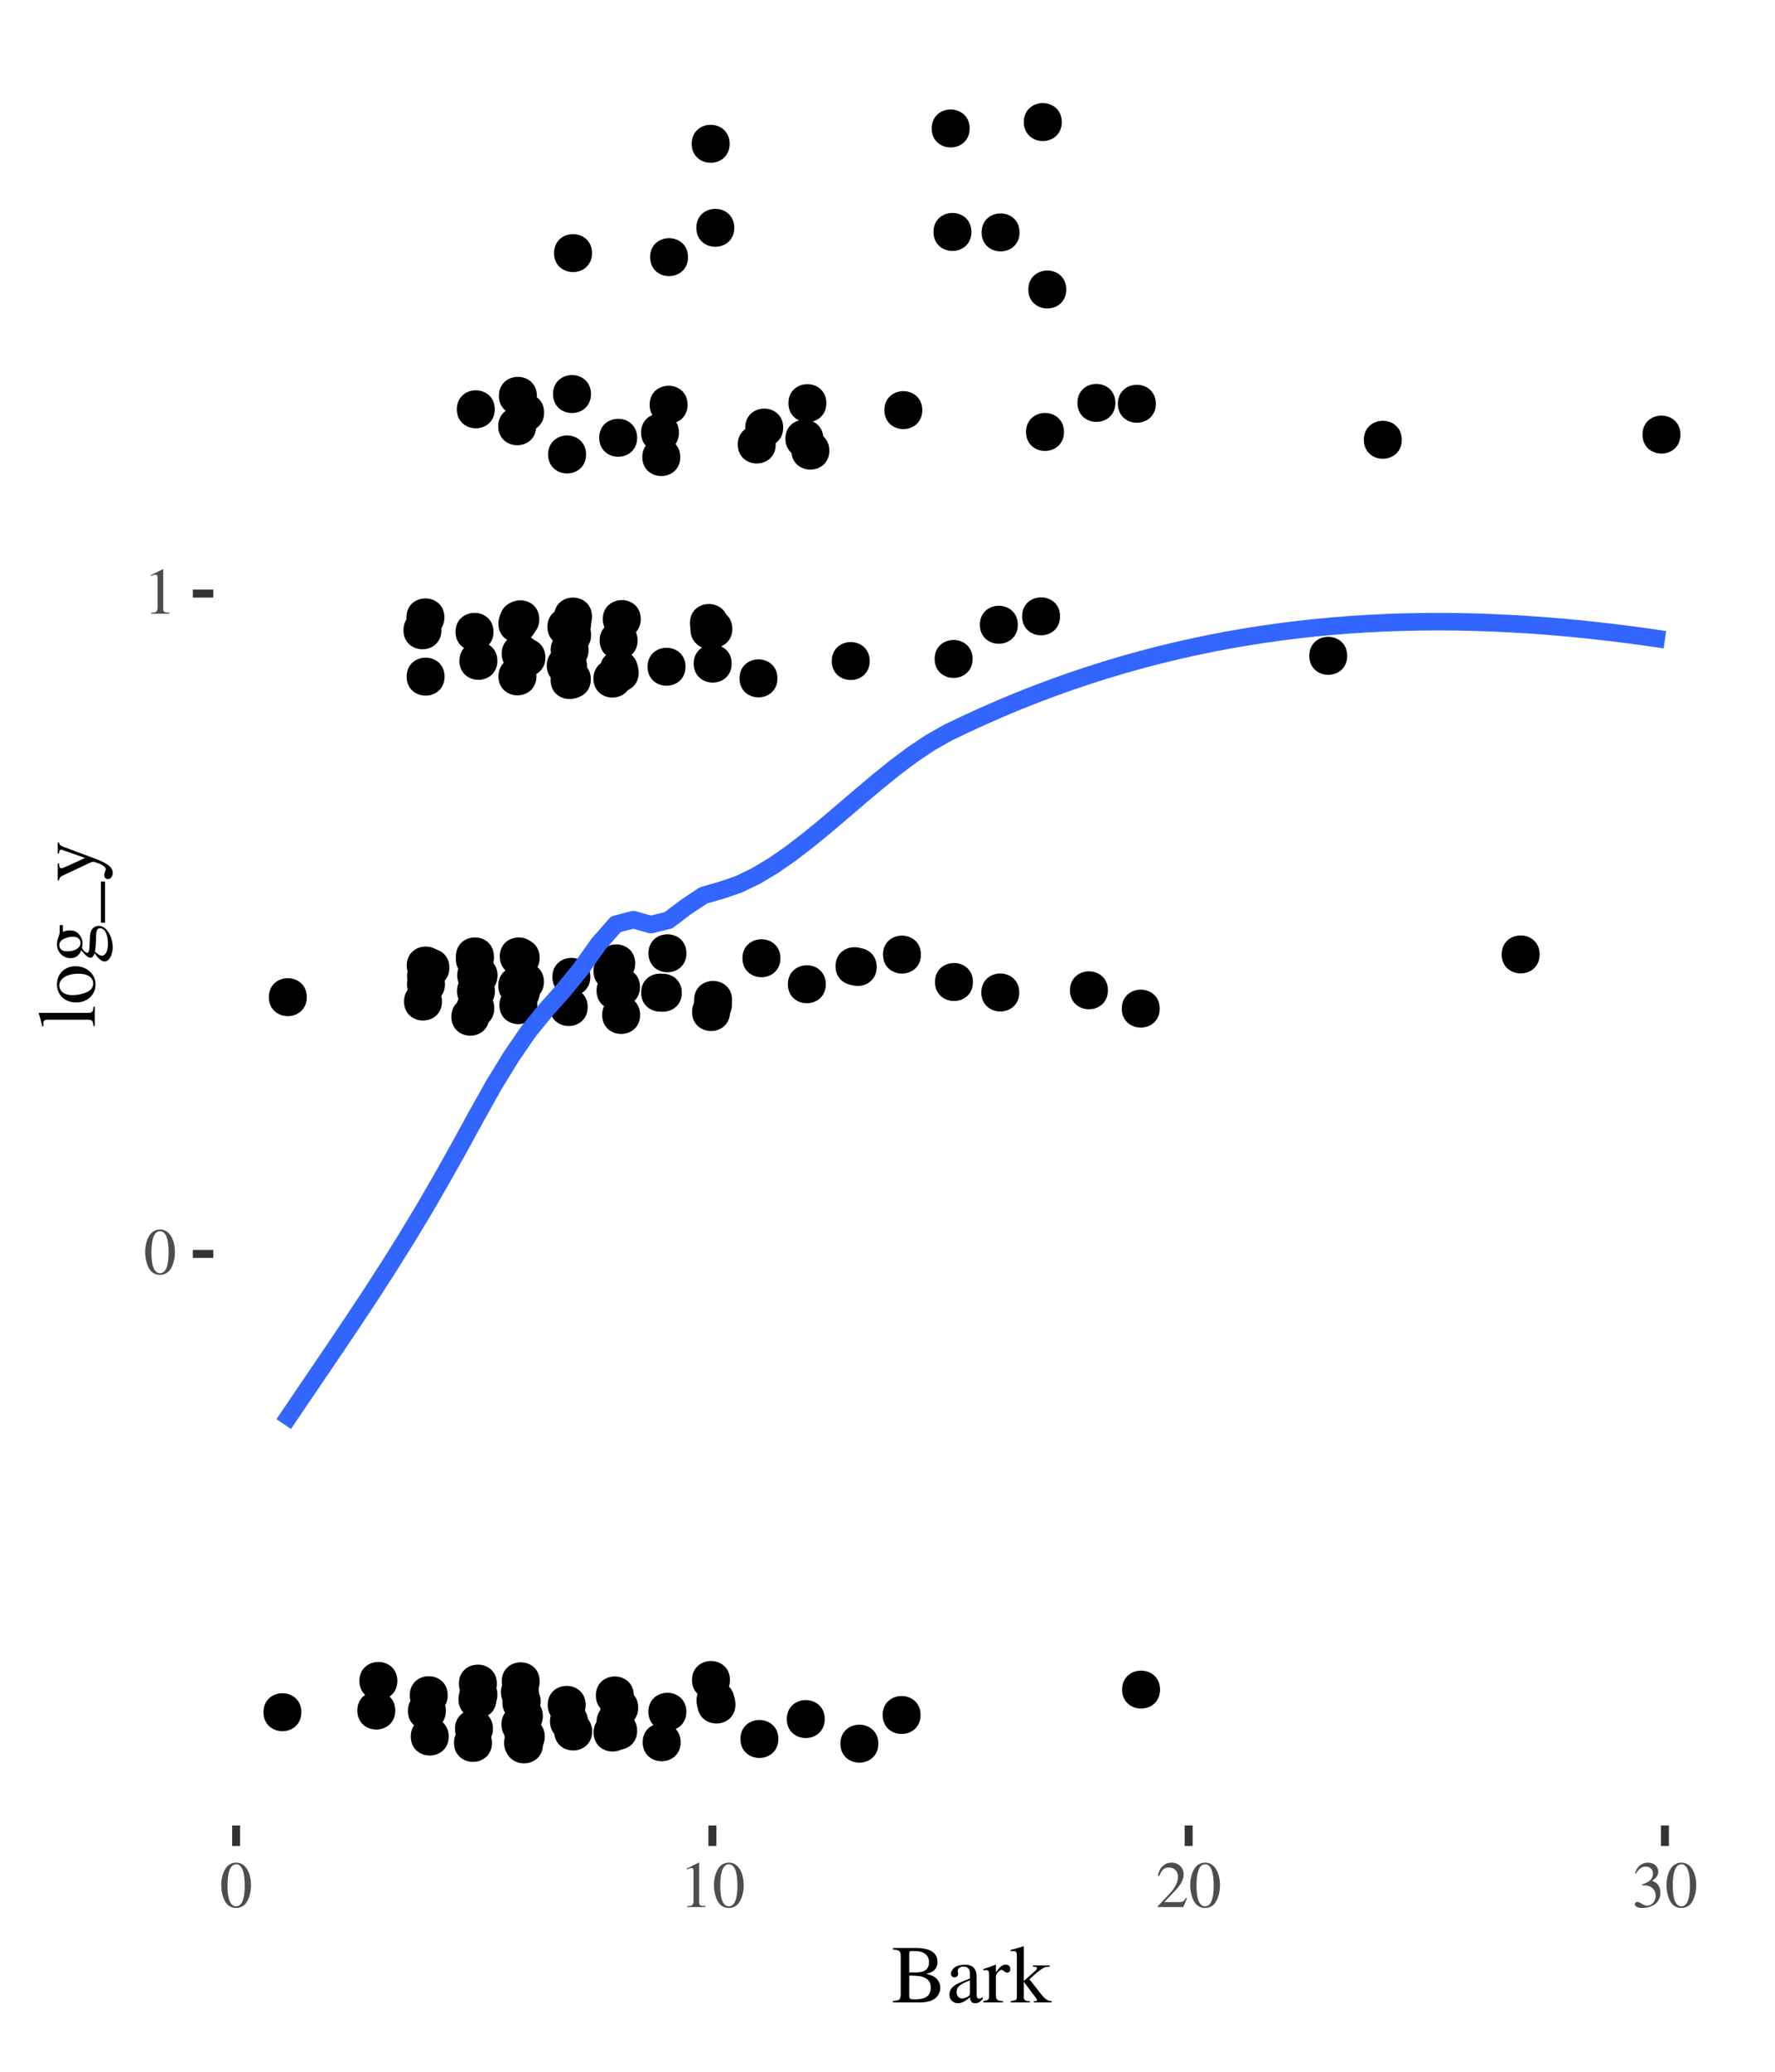 <?xml version="1.0" encoding="UTF-8"?>
<svg xmlns="http://www.w3.org/2000/svg" xmlns:xlink="http://www.w3.org/1999/xlink" width="216pt" height="252pt" viewBox="0 0 216 252" version="1.1">
<defs>
<g>
<symbol overflow="visible" id="glyph0-0">
<path style="stroke:none;" d=""/>
</symbol>
<symbol overflow="visible" id="glyph0-1">
<path style="stroke:none;" d="M 3.812 -2.641 C 3.812 -4.281 3.078 -5.406 2.031 -5.406 C 1.594 -5.406 1.25 -5.266 0.953 -4.984 C 0.5 -4.547 0.188 -3.625 0.188 -2.688 C 0.188 -1.812 0.453 -0.875 0.828 -0.438 C 1.125 -0.078 1.531 0.109 2 0.109 C 2.406 0.109 2.75 -0.031 3.047 -0.297 C 3.5 -0.75 3.812 -1.672 3.812 -2.641 Z M 3.047 -2.625 C 3.047 -0.953 2.688 -0.094 2 -0.094 C 1.312 -0.094 0.953 -0.953 0.953 -2.609 C 0.953 -4.312 1.312 -5.203 2.016 -5.203 C 2.688 -5.203 3.047 -4.297 3.047 -2.625 Z M 3.047 -2.625 "/>
</symbol>
<symbol overflow="visible" id="glyph0-2">
<path style="stroke:none;" d="M 3.156 0 L 3.156 -0.125 C 2.516 -0.125 2.391 -0.203 2.391 -0.594 L 2.391 -5.391 L 2.328 -5.406 L 0.891 -4.688 L 0.891 -4.562 C 0.984 -4.609 1.078 -4.641 1.109 -4.656 C 1.25 -4.719 1.391 -4.75 1.469 -4.75 C 1.625 -4.75 1.703 -4.625 1.703 -4.375 L 1.703 -0.75 C 1.703 -0.484 1.641 -0.297 1.516 -0.219 C 1.391 -0.156 1.281 -0.125 0.938 -0.125 L 0.938 0 Z M 3.156 0 "/>
</symbol>
<symbol overflow="visible" id="glyph0-3">
<path style="stroke:none;" d="M 3.797 -1.094 L 3.703 -1.141 C 3.406 -0.688 3.297 -0.609 2.938 -0.609 L 1.031 -0.609 L 2.375 -2.016 C 3.078 -2.766 3.391 -3.375 3.391 -3.984 C 3.391 -4.797 2.75 -5.406 1.906 -5.406 C 1.469 -5.406 1.062 -5.234 0.766 -4.906 C 0.5 -4.641 0.391 -4.391 0.25 -3.812 L 0.422 -3.781 C 0.734 -4.562 1.031 -4.812 1.578 -4.812 C 2.25 -4.812 2.703 -4.359 2.703 -3.688 C 2.703 -3.062 2.344 -2.312 1.656 -1.609 L 0.234 -0.094 L 0.234 0 L 3.359 0 Z M 3.797 -1.094 "/>
</symbol>
<symbol overflow="visible" id="glyph0-4">
<path style="stroke:none;" d="M 3.453 -1.75 C 3.453 -2.156 3.328 -2.531 3.094 -2.781 C 2.938 -2.953 2.781 -3.062 2.438 -3.203 C 2.984 -3.578 3.188 -3.875 3.188 -4.312 C 3.188 -4.953 2.672 -5.406 1.938 -5.406 C 1.531 -5.406 1.188 -5.266 0.891 -5.016 C 0.656 -4.797 0.531 -4.594 0.359 -4.109 L 0.484 -4.078 C 0.812 -4.656 1.172 -4.922 1.672 -4.922 C 2.188 -4.922 2.547 -4.578 2.547 -4.078 C 2.547 -3.781 2.438 -3.5 2.234 -3.297 C 1.984 -3.062 1.766 -2.938 1.219 -2.75 L 1.219 -2.641 C 1.703 -2.641 1.875 -2.625 2.078 -2.547 C 2.562 -2.375 2.875 -1.922 2.875 -1.375 C 2.875 -0.703 2.422 -0.172 1.828 -0.172 C 1.609 -0.172 1.453 -0.234 1.156 -0.422 C 0.922 -0.562 0.781 -0.625 0.641 -0.625 C 0.469 -0.625 0.344 -0.516 0.344 -0.344 C 0.344 -0.062 0.688 0.109 1.25 0.109 C 1.859 0.109 2.5 -0.094 2.875 -0.422 C 3.25 -0.75 3.453 -1.219 3.453 -1.75 Z M 3.453 -1.75 "/>
</symbol>
<symbol overflow="visible" id="glyph1-0">
<path style="stroke:none;" d=""/>
</symbol>
<symbol overflow="visible" id="glyph1-1">
<path style="stroke:none;" d="M 5.938 -1.797 C 5.938 -2.234 5.75 -2.641 5.438 -2.938 C 5.141 -3.203 4.875 -3.312 4.219 -3.484 C 4.734 -3.609 4.953 -3.703 5.188 -3.922 C 5.438 -4.141 5.594 -4.516 5.594 -4.922 C 5.594 -6.047 4.703 -6.625 2.969 -6.625 L 0.172 -6.625 L 0.172 -6.438 C 1.016 -6.375 1.125 -6.266 1.125 -5.531 L 1.125 -1.094 C 1.125 -0.344 1 -0.219 0.172 -0.188 L 0.172 0 L 3.516 0 C 4.297 0 5 -0.203 5.375 -0.547 C 5.734 -0.875 5.938 -1.312 5.938 -1.797 Z M 4.781 -1.797 C 4.781 -1.25 4.562 -0.859 4.172 -0.625 C 3.844 -0.453 3.438 -0.375 2.781 -0.375 C 2.297 -0.375 2.156 -0.453 2.156 -0.781 L 2.156 -3.266 C 3.125 -3.266 3.578 -3.203 3.938 -3.062 C 4.516 -2.812 4.781 -2.422 4.781 -1.797 Z M 4.562 -4.875 C 4.562 -4.094 4.047 -3.656 3.094 -3.656 L 2.156 -3.656 L 2.156 -5.953 C 2.156 -6.156 2.219 -6.25 2.375 -6.25 L 2.812 -6.25 C 3.953 -6.25 4.562 -5.766 4.562 -4.875 Z M 4.562 -4.875 "/>
</symbol>
<symbol overflow="visible" id="glyph1-2">
<path style="stroke:none;" d="M 4.422 -0.406 L 4.422 -0.656 C 4.25 -0.516 4.125 -0.469 3.984 -0.469 C 3.75 -0.469 3.688 -0.609 3.688 -1.047 L 3.688 -3 C 3.688 -3.516 3.625 -3.797 3.484 -4.016 C 3.281 -4.406 2.844 -4.594 2.234 -4.594 C 1.734 -4.594 1.25 -4.453 0.969 -4.234 C 0.719 -4.016 0.562 -3.734 0.562 -3.484 C 0.562 -3.25 0.75 -3.047 0.984 -3.047 C 1.234 -3.047 1.438 -3.25 1.438 -3.469 C 1.438 -3.516 1.438 -3.562 1.422 -3.625 C 1.406 -3.719 1.391 -3.797 1.391 -3.875 C 1.391 -4.141 1.703 -4.359 2.109 -4.359 C 2.594 -4.359 2.875 -4.062 2.875 -3.531 L 2.875 -2.922 C 1.328 -2.297 1.156 -2.219 0.734 -1.844 C 0.516 -1.641 0.375 -1.297 0.375 -0.969 C 0.375 -0.344 0.797 0.094 1.422 0.094 C 1.859 0.094 2.266 -0.109 2.875 -0.625 C 2.938 -0.094 3.109 0.094 3.516 0.094 C 3.859 0.094 4.062 -0.016 4.422 -0.406 Z M 2.875 -1.234 C 2.875 -0.922 2.812 -0.828 2.609 -0.703 C 2.375 -0.562 2.094 -0.484 1.875 -0.484 C 1.531 -0.484 1.25 -0.812 1.25 -1.25 L 1.25 -1.297 C 1.25 -1.875 1.656 -2.234 2.875 -2.688 Z M 2.875 -1.234 "/>
</symbol>
<symbol overflow="visible" id="glyph1-3">
<path style="stroke:none;" d="M 3.344 -4.062 C 3.344 -4.406 3.141 -4.594 2.797 -4.594 C 2.375 -4.594 2.094 -4.375 1.594 -3.656 L 1.594 -4.578 L 1.547 -4.594 C 1.016 -4.375 0.656 -4.25 0.062 -4.062 L 0.062 -3.906 C 0.203 -3.938 0.297 -3.938 0.422 -3.938 C 0.672 -3.938 0.766 -3.781 0.766 -3.344 L 0.766 -0.844 C 0.766 -0.344 0.688 -0.266 0.047 -0.156 L 0.047 0 L 2.453 0 L 2.453 -0.156 C 1.766 -0.188 1.594 -0.328 1.594 -0.906 L 1.594 -3.156 C 1.594 -3.469 2.031 -3.969 2.297 -3.969 C 2.359 -3.969 2.453 -3.922 2.562 -3.812 C 2.719 -3.688 2.828 -3.625 2.953 -3.625 C 3.203 -3.625 3.344 -3.797 3.344 -4.062 Z M 3.344 -4.062 "/>
</symbol>
<symbol overflow="visible" id="glyph1-4">
<path style="stroke:none;" d="M 5.047 0 L 5.047 -0.156 C 4.609 -0.188 4.297 -0.375 3.875 -0.875 L 2.344 -2.812 L 2.641 -3.094 C 3.344 -3.75 3.969 -4.203 4.266 -4.297 C 4.406 -4.328 4.547 -4.344 4.719 -4.344 L 4.797 -4.344 L 4.797 -4.5 L 2.766 -4.5 L 2.766 -4.359 C 3.156 -4.344 3.266 -4.312 3.266 -4.172 C 3.266 -4.094 3.172 -3.953 3.031 -3.828 L 1.656 -2.609 L 1.656 -6.812 L 1.625 -6.828 L 0.375 -6.469 L 0.062 -6.391 L 0.062 -6.234 C 0.203 -6.234 0.297 -6.25 0.391 -6.25 C 0.719 -6.25 0.812 -6.125 0.812 -5.641 L 0.812 -0.812 C 0.812 -0.297 0.797 -0.266 0.062 -0.156 L 0.062 0 L 2.406 0 L 2.406 -0.156 L 2.203 -0.156 C 1.812 -0.188 1.656 -0.312 1.656 -0.672 L 1.656 -2.516 L 3.062 -0.641 L 3.094 -0.594 C 3.109 -0.562 3.125 -0.547 3.156 -0.516 C 3.234 -0.406 3.266 -0.344 3.266 -0.297 C 3.266 -0.203 3.188 -0.156 3.062 -0.156 L 2.875 -0.156 L 2.875 0 Z M 5.047 0 "/>
</symbol>
<symbol overflow="visible" id="glyph2-0">
<path style="stroke:none;" d=""/>
</symbol>
<symbol overflow="visible" id="glyph2-1">
<path style="stroke:none;" d="M 0 -2.562 L -0.156 -2.562 C -0.188 -1.938 -0.297 -1.812 -0.844 -1.812 L -6.812 -1.812 L -6.828 -1.781 C -6.656 -1.266 -6.562 -0.875 -6.391 -0.188 L -6.234 -0.188 L -6.234 -0.25 C -6.234 -0.359 -6.25 -0.484 -6.25 -0.562 C -6.25 -0.875 -6.109 -0.984 -5.641 -0.984 L -0.875 -0.984 C -0.328 -0.984 -0.203 -0.844 -0.156 -0.203 L 0 -0.203 Z M 0 -2.562 "/>
</symbol>
<symbol overflow="visible" id="glyph2-2">
<path style="stroke:none;" d="M -2.344 -4.703 C -3.656 -4.703 -4.594 -3.781 -4.594 -2.5 C -4.594 -1.203 -3.641 -0.297 -2.266 -0.297 C -0.906 -0.297 0.094 -1.219 0.094 -2.484 C 0.094 -3.734 -0.953 -4.703 -2.344 -4.703 Z M -1.984 -3.797 C -0.859 -3.797 -0.188 -3.344 -0.188 -2.594 C -0.188 -2.203 -0.422 -1.844 -0.812 -1.625 C -1.344 -1.344 -2.047 -1.188 -2.75 -1.188 C -3.703 -1.188 -4.312 -1.656 -4.312 -2.375 C -4.312 -3.203 -3.359 -3.797 -1.984 -3.797 Z M -1.984 -3.797 "/>
</symbol>
<symbol overflow="visible" id="glyph2-3">
<path style="stroke:none;" d="M -3.875 -4.703 L -4.266 -4.703 L -4.266 -3.938 C -4.266 -3.734 -4.297 -3.578 -4.375 -3.375 L -4.453 -3.156 C -4.547 -2.891 -4.594 -2.625 -4.594 -2.359 C -4.594 -1.438 -3.875 -0.688 -2.969 -0.688 C -2.344 -0.688 -1.953 -0.953 -1.625 -1.625 L -1.234 -1.188 C -0.938 -0.859 -0.734 -0.734 -0.547 -0.734 C -0.328 -0.734 -0.203 -0.844 -0.016 -1.266 C 0.516 -0.547 0.844 -0.281 1.203 -0.281 C 1.734 -0.281 2.188 -1.062 2.188 -2.016 C 2.188 -2.766 1.922 -3.547 1.5 -4.062 C 1.188 -4.438 0.875 -4.609 0.484 -4.609 C -0.125 -4.609 -0.547 -4.141 -0.578 -3.406 L -0.641 -2.109 C -0.656 -1.578 -0.75 -1.328 -0.906 -1.328 C -1.109 -1.328 -1.453 -1.656 -1.547 -1.938 C -1.531 -2.016 -1.516 -2.094 -1.516 -2.125 C -1.5 -2.312 -1.484 -2.438 -1.484 -2.5 C -1.484 -2.875 -1.641 -3.266 -1.906 -3.578 C -2.188 -3.906 -2.547 -4.062 -3.047 -4.062 C -3.328 -4.062 -3.562 -4.016 -3.875 -3.875 Z M 0.641 -4.328 C 1.219 -4.328 1.609 -3.562 1.609 -2.438 C 1.609 -1.562 1.312 -0.984 0.875 -0.984 C 0.656 -0.984 0.516 -1.047 0.016 -1.469 C 0.094 -1.797 0.156 -2.594 0.156 -3.094 C 0.156 -4 0.281 -4.328 0.641 -4.328 Z M -2.656 -3.297 C -2.094 -3.297 -1.734 -3 -1.734 -2.547 C -1.734 -1.938 -2.391 -1.516 -3.344 -1.516 L -3.375 -1.516 C -3.969 -1.516 -4.312 -1.797 -4.312 -2.266 C -4.312 -2.562 -4.156 -2.828 -3.844 -2.984 C -3.5 -3.172 -3.047 -3.297 -2.656 -3.297 Z M -2.656 -3.297 "/>
</symbol>
<symbol overflow="visible" id="glyph2-4">
<path style="stroke:none;" d="M 1.25 -5 L 0.75 -5 L 0.75 0 L 1.25 0 Z M 1.25 -5 "/>
</symbol>
<symbol overflow="visible" id="glyph2-5">
<path style="stroke:none;" d="M -4.344 -4.75 L -4.5 -4.75 L -4.5 -3.406 L -4.344 -3.406 C -4.344 -3.719 -4.266 -3.875 -4.094 -3.875 C -4.062 -3.875 -4 -3.875 -3.938 -3.844 L -1.172 -2.875 L -3.703 -1.719 C -3.844 -1.656 -3.969 -1.625 -4.078 -1.625 C -4.266 -1.625 -4.328 -1.766 -4.344 -2.203 L -4.5 -2.203 L -4.5 -0.141 L -4.359 -0.141 C -4.312 -0.406 -4.203 -0.562 -4.047 -0.656 L -0.562 -2.297 C -0.391 -2.375 -0.266 -2.406 -0.188 -2.406 C -0.047 -2.406 0.594 -2.188 0.891 -2.016 C 1.156 -1.875 1.344 -1.656 1.344 -1.516 C 1.344 -1.453 1.312 -1.359 1.266 -1.266 C 1.203 -1.062 1.156 -0.906 1.156 -0.734 C 1.156 -0.5 1.359 -0.297 1.594 -0.297 C 1.938 -0.297 2.188 -0.625 2.188 -1.047 C 2.188 -1.703 1.625 -2.188 0.188 -2.734 L -3.906 -4.266 C -4.219 -4.406 -4.312 -4.516 -4.344 -4.75 Z M -4.344 -4.75 "/>
</symbol>
</g>
</defs>
<g id="surface121">
<rect x="0" y="0" width="216" height="252" style="fill:rgb(100%,100%,100%);fill-opacity:1;stroke:none;"/>
<path style="fill-rule:nonzero;fill:rgb(0%,0%,0%);fill-opacity:1;stroke-width:0.709;stroke-linecap:round;stroke-linejoin:round;stroke:rgb(0%,0%,0%);stroke-opacity:1;stroke-miterlimit:10;" d="M 204.141 52.863 C 204.141 55.469 200.23 55.469 200.23 52.863 C 200.23 50.254 204.141 50.254 204.141 52.863 "/>
<path style="fill-rule:nonzero;fill:rgb(0%,0%,0%);fill-opacity:1;stroke-width:0.709;stroke-linecap:round;stroke-linejoin:round;stroke:rgb(0%,0%,0%);stroke-opacity:1;stroke-miterlimit:10;" d="M 105.48 80.406 C 105.48 83.012 101.57 83.012 101.57 80.406 C 101.57 77.801 105.48 77.801 105.48 80.406 "/>
<path style="fill-rule:nonzero;fill:rgb(0%,0%,0%);fill-opacity:1;stroke-width:0.709;stroke-linecap:round;stroke-linejoin:round;stroke:rgb(0%,0%,0%);stroke-opacity:1;stroke-miterlimit:10;" d="M 187.004 116.094 C 187.004 118.699 183.094 118.699 183.094 116.094 C 183.094 113.484 187.004 113.484 187.004 116.094 "/>
<path style="fill-rule:nonzero;fill:rgb(0%,0%,0%);fill-opacity:1;stroke-width:0.709;stroke-linecap:round;stroke-linejoin:round;stroke:rgb(0%,0%,0%);stroke-opacity:1;stroke-miterlimit:10;" d="M 128.645 74.969 C 128.645 77.574 124.734 77.574 124.734 74.969 C 124.734 72.363 128.645 72.363 128.645 74.969 "/>
<path style="fill-rule:nonzero;fill:rgb(0%,0%,0%);fill-opacity:1;stroke-width:0.709;stroke-linecap:round;stroke-linejoin:round;stroke:rgb(0%,0%,0%);stroke-opacity:1;stroke-miterlimit:10;" d="M 99.84 53.359 C 99.84 55.965 95.93 55.965 95.93 53.359 C 95.93 50.754 99.84 50.754 99.84 53.359 "/>
<path style="fill-rule:nonzero;fill:rgb(0%,0%,0%);fill-opacity:1;stroke-width:0.709;stroke-linecap:round;stroke-linejoin:round;stroke:rgb(0%,0%,0%);stroke-opacity:1;stroke-miterlimit:10;" d="M 70.879 76.254 C 70.879 78.859 66.969 78.859 66.969 76.254 C 66.969 73.645 70.879 73.645 70.879 76.254 "/>
<path style="fill-rule:nonzero;fill:rgb(0%,0%,0%);fill-opacity:1;stroke-width:0.709;stroke-linecap:round;stroke-linejoin:round;stroke:rgb(0%,0%,0%);stroke-opacity:1;stroke-miterlimit:10;" d="M 94.953 52.012 C 94.953 54.617 91.043 54.617 91.043 52.012 C 91.043 49.402 94.953 49.402 94.953 52.012 "/>
<path style="fill-rule:nonzero;fill:rgb(0%,0%,0%);fill-opacity:1;stroke-width:0.709;stroke-linecap:round;stroke-linejoin:round;stroke:rgb(0%,0%,0%);stroke-opacity:1;stroke-miterlimit:10;" d="M 59.699 76.855 C 59.699 79.465 55.789 79.465 55.789 76.855 C 55.789 74.25 59.699 74.25 59.699 76.855 "/>
<path style="fill-rule:nonzero;fill:rgb(0%,0%,0%);fill-opacity:1;stroke-width:0.709;stroke-linecap:round;stroke-linejoin:round;stroke:rgb(0%,0%,0%);stroke-opacity:1;stroke-miterlimit:10;" d="M 111.672 208.605 C 111.672 211.211 107.762 211.211 107.762 208.605 C 107.762 206 111.672 206 111.672 208.605 "/>
<path style="fill-rule:nonzero;fill:rgb(0%,0%,0%);fill-opacity:1;stroke-width:0.709;stroke-linecap:round;stroke-linejoin:round;stroke:rgb(0%,0%,0%);stroke-opacity:1;stroke-miterlimit:10;" d="M 88.473 204.348 C 88.473 206.953 84.566 206.953 84.566 204.348 C 84.566 201.742 88.473 201.742 88.473 204.348 "/>
<path style="fill-rule:nonzero;fill:rgb(0%,0%,0%);fill-opacity:1;stroke-width:0.709;stroke-linecap:round;stroke-linejoin:round;stroke:rgb(0%,0%,0%);stroke-opacity:1;stroke-miterlimit:10;" d="M 53.43 121.824 C 53.43 124.43 49.52 124.43 49.52 121.824 C 49.52 119.215 53.43 119.215 53.43 121.824 "/>
<path style="fill-rule:nonzero;fill:rgb(0%,0%,0%);fill-opacity:1;stroke-width:0.709;stroke-linecap:round;stroke-linejoin:round;stroke:rgb(0%,0%,0%);stroke-opacity:1;stroke-miterlimit:10;" d="M 54.332 117.703 C 54.332 120.309 50.422 120.309 50.422 117.703 C 50.422 115.094 54.332 115.094 54.332 117.703 "/>
<path style="fill-rule:nonzero;fill:rgb(0%,0%,0%);fill-opacity:1;stroke-width:0.709;stroke-linecap:round;stroke-linejoin:round;stroke:rgb(0%,0%,0%);stroke-opacity:1;stroke-miterlimit:10;" d="M 100.008 209.098 C 100.008 211.707 96.098 211.707 96.098 209.098 C 96.098 206.492 100.008 206.492 100.008 209.098 "/>
<path style="fill-rule:nonzero;fill:rgb(0%,0%,0%);fill-opacity:1;stroke-width:0.709;stroke-linecap:round;stroke-linejoin:round;stroke:rgb(0%,0%,0%);stroke-opacity:1;stroke-miterlimit:10;" d="M 117.859 28.215 C 117.859 30.82 113.949 30.82 113.949 28.215 C 113.949 25.605 117.859 25.605 117.859 28.215 "/>
<path style="fill-rule:nonzero;fill:rgb(0%,0%,0%);fill-opacity:1;stroke-width:0.709;stroke-linecap:round;stroke-linejoin:round;stroke:rgb(0%,0%,0%);stroke-opacity:1;stroke-miterlimit:10;" d="M 83.066 81.102 C 83.066 83.707 79.156 83.707 79.156 81.102 C 79.156 78.496 83.066 78.496 83.066 81.102 "/>
<path style="fill-rule:nonzero;fill:rgb(0%,0%,0%);fill-opacity:1;stroke-width:0.709;stroke-linecap:round;stroke-linejoin:round;stroke:rgb(0%,0%,0%);stroke-opacity:1;stroke-miterlimit:10;" d="M 111.879 49.887 C 111.879 52.492 107.973 52.492 107.973 49.887 C 107.973 47.281 111.879 47.281 111.879 49.887 "/>
<path style="fill-rule:nonzero;fill:rgb(0%,0%,0%);fill-opacity:1;stroke-width:0.709;stroke-linecap:round;stroke-linejoin:round;stroke:rgb(0%,0%,0%);stroke-opacity:1;stroke-miterlimit:10;" d="M 134.469 120.457 C 134.469 123.062 130.559 123.062 130.559 120.457 C 130.559 117.852 134.469 117.852 134.469 120.457 "/>
<path style="fill-rule:nonzero;fill:rgb(0%,0%,0%);fill-opacity:1;stroke-width:0.709;stroke-linecap:round;stroke-linejoin:round;stroke:rgb(0%,0%,0%);stroke-opacity:1;stroke-miterlimit:10;" d="M 82.27 52.617 C 82.27 55.223 78.363 55.223 78.363 52.617 C 78.363 50.012 82.27 50.012 82.27 52.617 "/>
<path style="fill-rule:nonzero;fill:rgb(0%,0%,0%);fill-opacity:1;stroke-width:0.709;stroke-linecap:round;stroke-linejoin:round;stroke:rgb(0%,0%,0%);stroke-opacity:1;stroke-miterlimit:10;" d="M 77.18 53.25 C 77.18 55.855 73.273 55.855 73.273 53.25 C 73.273 50.645 77.18 50.645 77.18 53.25 "/>
<path style="fill-rule:nonzero;fill:rgb(0%,0%,0%);fill-opacity:1;stroke-width:0.709;stroke-linecap:round;stroke-linejoin:round;stroke:rgb(0%,0%,0%);stroke-opacity:1;stroke-miterlimit:10;" d="M 105.941 117.523 C 105.941 120.129 102.031 120.129 102.031 117.523 C 102.031 114.918 105.941 114.918 105.941 117.523 "/>
<path style="fill-rule:nonzero;fill:rgb(0%,0%,0%);fill-opacity:1;stroke-width:0.709;stroke-linecap:round;stroke-linejoin:round;stroke:rgb(0%,0%,0%);stroke-opacity:1;stroke-miterlimit:10;" d="M 64.922 82.27 C 64.922 84.875 61.012 84.875 61.012 82.27 C 61.012 79.664 64.922 79.664 64.922 82.27 "/>
<path style="fill-rule:nonzero;fill:rgb(0%,0%,0%);fill-opacity:1;stroke-width:0.709;stroke-linecap:round;stroke-linejoin:round;stroke:rgb(0%,0%,0%);stroke-opacity:1;stroke-miterlimit:10;" d="M 88.285 76.566 C 88.285 79.172 84.375 79.172 84.375 76.566 C 84.375 73.961 88.285 73.961 88.285 76.566 "/>
<path style="fill-rule:nonzero;fill:rgb(0%,0%,0%);fill-opacity:1;stroke-width:0.709;stroke-linecap:round;stroke-linejoin:round;stroke:rgb(0%,0%,0%);stroke-opacity:1;stroke-miterlimit:10;" d="M 123.504 75.996 C 123.504 78.602 119.594 78.602 119.594 75.996 C 119.594 73.387 123.504 73.387 123.504 75.996 "/>
<path style="fill-rule:nonzero;fill:rgb(0%,0%,0%);fill-opacity:1;stroke-width:0.709;stroke-linecap:round;stroke-linejoin:round;stroke:rgb(0%,0%,0%);stroke-opacity:1;stroke-miterlimit:10;" d="M 129.121 52.543 C 129.121 55.148 125.211 55.148 125.211 52.543 C 125.211 49.934 129.121 49.934 129.121 52.543 "/>
<path style="fill-rule:nonzero;fill:rgb(0%,0%,0%);fill-opacity:1;stroke-width:0.709;stroke-linecap:round;stroke-linejoin:round;stroke:rgb(0%,0%,0%);stroke-opacity:1;stroke-miterlimit:10;" d="M 129.402 35.215 C 129.402 37.82 125.492 37.82 125.492 35.215 C 125.492 32.609 129.402 32.609 129.402 35.215 "/>
<path style="fill-rule:nonzero;fill:rgb(0%,0%,0%);fill-opacity:1;stroke-width:0.709;stroke-linecap:round;stroke-linejoin:round;stroke:rgb(0%,0%,0%);stroke-opacity:1;stroke-miterlimit:10;" d="M 118 80.152 C 118 82.758 114.09 82.758 114.09 80.152 C 114.09 77.547 118 77.547 118 80.152 "/>
<path style="fill-rule:nonzero;fill:rgb(0%,0%,0%);fill-opacity:1;stroke-width:0.709;stroke-linecap:round;stroke-linejoin:round;stroke:rgb(0%,0%,0%);stroke-opacity:1;stroke-miterlimit:10;" d="M 140.773 122.684 C 140.773 125.289 136.863 125.289 136.863 122.684 C 136.863 120.078 140.773 120.078 140.773 122.684 "/>
<path style="fill-rule:nonzero;fill:rgb(0%,0%,0%);fill-opacity:1;stroke-width:0.709;stroke-linecap:round;stroke-linejoin:round;stroke:rgb(0%,0%,0%);stroke-opacity:1;stroke-miterlimit:10;" d="M 59.746 116.336 C 59.746 118.941 55.836 118.941 55.836 116.336 C 55.836 113.727 59.746 113.727 59.746 116.336 "/>
<path style="fill-rule:nonzero;fill:rgb(0%,0%,0%);fill-opacity:1;stroke-width:0.709;stroke-linecap:round;stroke-linejoin:round;stroke:rgb(0%,0%,0%);stroke-opacity:1;stroke-miterlimit:10;" d="M 163.586 79.773 C 163.586 82.379 159.68 82.379 159.68 79.773 C 159.68 77.164 163.586 77.164 163.586 79.773 "/>
<path style="fill-rule:nonzero;fill:rgb(0%,0%,0%);fill-opacity:1;stroke-width:0.709;stroke-linecap:round;stroke-linejoin:round;stroke:rgb(0%,0%,0%);stroke-opacity:1;stroke-miterlimit:10;" d="M 100.566 54.812 C 100.566 57.418 96.656 57.418 96.656 54.812 C 96.656 52.203 100.566 52.203 100.566 54.812 "/>
<path style="fill-rule:nonzero;fill:rgb(0%,0%,0%);fill-opacity:1;stroke-width:0.709;stroke-linecap:round;stroke-linejoin:round;stroke:rgb(0%,0%,0%);stroke-opacity:1;stroke-miterlimit:10;" d="M 100.203 49.039 C 100.203 51.645 96.297 51.645 96.297 49.039 C 96.297 46.43 100.203 46.43 100.203 49.039 "/>
<path style="fill-rule:nonzero;fill:rgb(0%,0%,0%);fill-opacity:1;stroke-width:0.709;stroke-linecap:round;stroke-linejoin:round;stroke:rgb(0%,0%,0%);stroke-opacity:1;stroke-miterlimit:10;" d="M 135.375 49.008 C 135.375 51.613 131.465 51.613 131.465 49.008 C 131.465 46.402 135.375 46.402 135.375 49.008 "/>
<path style="fill-rule:nonzero;fill:rgb(0%,0%,0%);fill-opacity:1;stroke-width:0.709;stroke-linecap:round;stroke-linejoin:round;stroke:rgb(0%,0%,0%);stroke-opacity:1;stroke-miterlimit:10;" d="M 88.391 76.664 C 88.391 79.273 84.48 79.273 84.48 76.664 C 84.48 74.059 88.391 74.059 88.391 76.664 "/>
<path style="fill-rule:nonzero;fill:rgb(0%,0%,0%);fill-opacity:1;stroke-width:0.709;stroke-linecap:round;stroke-linejoin:round;stroke:rgb(0%,0%,0%);stroke-opacity:1;stroke-miterlimit:10;" d="M 170.23 53.492 C 170.23 56.098 166.32 56.098 166.32 53.492 C 166.32 50.887 170.23 50.887 170.23 53.492 "/>
<path style="fill-rule:nonzero;fill:rgb(0%,0%,0%);fill-opacity:1;stroke-width:0.709;stroke-linecap:round;stroke-linejoin:round;stroke:rgb(0%,0%,0%);stroke-opacity:1;stroke-miterlimit:10;" d="M 89 27.711 C 89 30.316 85.09 30.316 85.09 27.711 C 85.09 25.105 89 25.105 89 27.711 "/>
<path style="fill-rule:nonzero;fill:rgb(0%,0%,0%);fill-opacity:1;stroke-width:0.709;stroke-linecap:round;stroke-linejoin:round;stroke:rgb(0%,0%,0%);stroke-opacity:1;stroke-miterlimit:10;" d="M 65.441 206.973 C 65.441 209.578 61.531 209.578 61.531 206.973 C 61.531 204.367 65.441 204.367 65.441 206.973 "/>
<path style="fill-rule:nonzero;fill:rgb(0%,0%,0%);fill-opacity:1;stroke-width:0.709;stroke-linecap:round;stroke-linejoin:round;stroke:rgb(0%,0%,0%);stroke-opacity:1;stroke-miterlimit:10;" d="M 71.574 77.238 C 71.574 79.844 67.664 79.844 67.664 77.238 C 67.664 74.629 71.574 74.629 71.574 77.238 "/>
<path style="fill-rule:nonzero;fill:rgb(0%,0%,0%);fill-opacity:1;stroke-width:0.709;stroke-linecap:round;stroke-linejoin:round;stroke:rgb(0%,0%,0%);stroke-opacity:1;stroke-miterlimit:10;" d="M 76.5 210.738 C 76.5 213.344 72.59 213.344 72.59 210.738 C 72.59 208.133 76.5 208.133 76.5 210.738 "/>
<path style="fill-rule:nonzero;fill:rgb(0%,0%,0%);fill-opacity:1;stroke-width:0.709;stroke-linecap:round;stroke-linejoin:round;stroke:rgb(0%,0%,0%);stroke-opacity:1;stroke-miterlimit:10;" d="M 88.766 76.488 C 88.766 79.098 84.855 79.098 84.855 76.488 C 84.855 73.883 88.766 73.883 88.766 76.488 "/>
<path style="fill-rule:nonzero;fill:rgb(0%,0%,0%);fill-opacity:1;stroke-width:0.709;stroke-linecap:round;stroke-linejoin:round;stroke:rgb(0%,0%,0%);stroke-opacity:1;stroke-miterlimit:10;" d="M 77.543 123.453 C 77.543 126.062 73.633 126.062 73.633 123.453 C 73.633 120.848 77.543 120.848 77.543 123.453 "/>
<path style="fill-rule:nonzero;fill:rgb(0%,0%,0%);fill-opacity:1;stroke-width:0.709;stroke-linecap:round;stroke-linejoin:round;stroke:rgb(0%,0%,0%);stroke-opacity:1;stroke-miterlimit:10;" d="M 76.77 206.227 C 76.77 208.836 72.863 208.836 72.863 206.227 C 72.863 203.621 76.77 203.621 76.77 206.227 "/>
<path style="fill-rule:nonzero;fill:rgb(0%,0%,0%);fill-opacity:1;stroke-width:0.709;stroke-linecap:round;stroke-linejoin:round;stroke:rgb(0%,0%,0%);stroke-opacity:1;stroke-miterlimit:10;" d="M 65.223 205.82 C 65.223 208.43 61.312 208.43 61.312 205.82 C 61.312 203.215 65.223 203.215 65.223 205.82 "/>
<path style="fill-rule:nonzero;fill:rgb(0%,0%,0%);fill-opacity:1;stroke-width:0.709;stroke-linecap:round;stroke-linejoin:round;stroke:rgb(0%,0%,0%);stroke-opacity:1;stroke-miterlimit:10;" d="M 83.32 49.23 C 83.32 51.836 79.41 51.836 79.41 49.23 C 79.41 46.625 83.32 46.625 83.32 49.23 "/>
<path style="fill-rule:nonzero;fill:rgb(0%,0%,0%);fill-opacity:1;stroke-width:0.709;stroke-linecap:round;stroke-linejoin:round;stroke:rgb(0%,0%,0%);stroke-opacity:1;stroke-miterlimit:10;" d="M 89.141 207.328 C 89.141 209.938 85.23 209.938 85.23 207.328 C 85.23 204.723 89.141 204.723 89.141 207.328 "/>
<path style="fill-rule:nonzero;fill:rgb(0%,0%,0%);fill-opacity:1;stroke-width:0.709;stroke-linecap:round;stroke-linejoin:round;stroke:rgb(0%,0%,0%);stroke-opacity:1;stroke-miterlimit:10;" d="M 65.07 75.438 C 65.07 78.043 61.16 78.043 61.16 75.438 C 61.16 72.832 65.07 72.832 65.07 75.438 "/>
<path style="fill-rule:nonzero;fill:rgb(0%,0%,0%);fill-opacity:1;stroke-width:0.709;stroke-linecap:round;stroke-linejoin:round;stroke:rgb(0%,0%,0%);stroke-opacity:1;stroke-miterlimit:10;" d="M 65.312 79.516 C 65.312 82.121 61.402 82.121 61.402 79.516 C 61.402 76.91 65.312 76.91 65.312 79.516 "/>
<path style="fill-rule:nonzero;fill:rgb(0%,0%,0%);fill-opacity:1;stroke-width:0.709;stroke-linecap:round;stroke-linejoin:round;stroke:rgb(0%,0%,0%);stroke-opacity:1;stroke-miterlimit:10;" d="M 100.137 119.719 C 100.137 122.328 96.23 122.328 96.23 119.719 C 96.23 117.113 100.137 117.113 100.137 119.719 "/>
<path style="fill-rule:nonzero;fill:rgb(0%,0%,0%);fill-opacity:1;stroke-width:0.709;stroke-linecap:round;stroke-linejoin:round;stroke:rgb(0%,0%,0%);stroke-opacity:1;stroke-miterlimit:10;" d="M 88.684 80.719 C 88.684 83.324 84.773 83.324 84.773 80.719 C 84.773 78.109 88.684 78.109 88.684 80.719 "/>
<path style="fill-rule:nonzero;fill:rgb(0%,0%,0%);fill-opacity:1;stroke-width:0.709;stroke-linecap:round;stroke-linejoin:round;stroke:rgb(0%,0%,0%);stroke-opacity:1;stroke-miterlimit:10;" d="M 64.898 119.902 C 64.898 122.508 60.988 122.508 60.988 119.902 C 60.988 117.297 64.898 117.297 64.898 119.902 "/>
<path style="fill-rule:nonzero;fill:rgb(0%,0%,0%);fill-opacity:1;stroke-width:0.709;stroke-linecap:round;stroke-linejoin:round;stroke:rgb(0%,0%,0%);stroke-opacity:1;stroke-miterlimit:10;" d="M 83.176 115.953 C 83.176 118.559 79.266 118.559 79.266 115.953 C 79.266 113.348 83.176 113.348 83.176 115.953 "/>
<path style="fill-rule:nonzero;fill:rgb(0%,0%,0%);fill-opacity:1;stroke-width:0.709;stroke-linecap:round;stroke-linejoin:round;stroke:rgb(0%,0%,0%);stroke-opacity:1;stroke-miterlimit:10;" d="M 77.621 75.301 C 77.621 77.906 73.711 77.906 73.711 75.301 C 73.711 72.695 77.621 72.695 77.621 75.301 "/>
<path style="fill-rule:nonzero;fill:rgb(0%,0%,0%);fill-opacity:1;stroke-width:0.709;stroke-linecap:round;stroke-linejoin:round;stroke:rgb(0%,0%,0%);stroke-opacity:1;stroke-miterlimit:10;" d="M 65.34 120.656 C 65.34 123.262 61.434 123.262 61.434 120.656 C 61.434 118.051 65.34 118.051 65.34 120.656 "/>
<path style="fill-rule:nonzero;fill:rgb(0%,0%,0%);fill-opacity:1;stroke-width:0.709;stroke-linecap:round;stroke-linejoin:round;stroke:rgb(0%,0%,0%);stroke-opacity:1;stroke-miterlimit:10;" d="M 88.711 122.199 C 88.711 124.809 84.801 124.809 84.801 122.199 C 84.801 119.594 88.711 119.594 88.711 122.199 "/>
<path style="fill-rule:nonzero;fill:rgb(0%,0%,0%);fill-opacity:1;stroke-width:0.709;stroke-linecap:round;stroke-linejoin:round;stroke:rgb(0%,0%,0%);stroke-opacity:1;stroke-miterlimit:10;" d="M 54.129 206.199 C 54.129 208.805 50.219 208.805 50.219 206.199 C 50.219 203.59 54.129 203.59 54.129 206.199 "/>
<path style="fill-rule:nonzero;fill:rgb(0%,0%,0%);fill-opacity:1;stroke-width:0.709;stroke-linecap:round;stroke-linejoin:round;stroke:rgb(0%,0%,0%);stroke-opacity:1;stroke-miterlimit:10;" d="M 71.16 122.492 C 71.16 125.098 67.25 125.098 67.25 122.492 C 67.25 119.887 71.16 119.887 71.16 122.492 "/>
<path style="fill-rule:nonzero;fill:rgb(0%,0%,0%);fill-opacity:1;stroke-width:0.709;stroke-linecap:round;stroke-linejoin:round;stroke:rgb(0%,0%,0%);stroke-opacity:1;stroke-miterlimit:10;" d="M 77.309 207.707 C 77.309 210.312 73.402 210.312 73.402 207.707 C 73.402 205.102 77.309 205.102 77.309 207.707 "/>
<path style="fill-rule:nonzero;fill:rgb(0%,0%,0%);fill-opacity:1;stroke-width:0.709;stroke-linecap:round;stroke-linejoin:round;stroke:rgb(0%,0%,0%);stroke-opacity:1;stroke-miterlimit:10;" d="M 94.367 211.52 C 94.367 214.129 90.457 214.129 90.457 211.52 C 90.457 208.914 94.367 208.914 94.367 211.52 "/>
<path style="fill-rule:nonzero;fill:rgb(0%,0%,0%);fill-opacity:1;stroke-width:0.709;stroke-linecap:round;stroke-linejoin:round;stroke:rgb(0%,0%,0%);stroke-opacity:1;stroke-miterlimit:10;" d="M 123.68 120.723 C 123.68 123.328 119.77 123.328 119.77 120.723 C 119.77 118.113 123.68 118.113 123.68 120.723 "/>
<path style="fill-rule:nonzero;fill:rgb(0%,0%,0%);fill-opacity:1;stroke-width:0.709;stroke-linecap:round;stroke-linejoin:round;stroke:rgb(0%,0%,0%);stroke-opacity:1;stroke-miterlimit:10;" d="M 82.426 55.598 C 82.426 58.203 78.516 58.203 78.516 55.598 C 78.516 52.992 82.426 52.992 82.426 55.598 "/>
<path style="fill-rule:nonzero;fill:rgb(0%,0%,0%);fill-opacity:1;stroke-width:0.709;stroke-linecap:round;stroke-linejoin:round;stroke:rgb(0%,0%,0%);stroke-opacity:1;stroke-miterlimit:10;" d="M 71.484 118.824 C 71.484 121.43 67.574 121.43 67.574 118.824 C 67.574 116.215 71.484 116.215 71.484 118.824 "/>
<path style="fill-rule:nonzero;fill:rgb(0%,0%,0%);fill-opacity:1;stroke-width:0.709;stroke-linecap:round;stroke-linejoin:round;stroke:rgb(0%,0%,0%);stroke-opacity:1;stroke-miterlimit:10;" d="M 59.73 116.648 C 59.73 119.258 55.824 119.258 55.824 116.648 C 55.824 114.043 59.73 114.043 59.73 116.648 "/>
<path style="fill-rule:nonzero;fill:rgb(0%,0%,0%);fill-opacity:1;stroke-width:0.709;stroke-linecap:round;stroke-linejoin:round;stroke:rgb(0%,0%,0%);stroke-opacity:1;stroke-miterlimit:10;" d="M 77.367 81.828 C 77.367 84.438 73.461 84.438 73.461 81.828 C 73.461 79.223 77.367 79.223 77.367 81.828 "/>
<path style="fill-rule:nonzero;fill:rgb(0%,0%,0%);fill-opacity:1;stroke-width:0.709;stroke-linecap:round;stroke-linejoin:round;stroke:rgb(0%,0%,0%);stroke-opacity:1;stroke-miterlimit:10;" d="M 76.941 117.18 C 76.941 119.789 73.031 119.789 73.031 117.18 C 73.031 114.574 76.941 114.574 76.941 117.18 "/>
<path style="fill-rule:nonzero;fill:rgb(0%,0%,0%);fill-opacity:1;stroke-width:0.709;stroke-linecap:round;stroke-linejoin:round;stroke:rgb(0%,0%,0%);stroke-opacity:1;stroke-miterlimit:10;" d="M 71.227 76.441 C 71.227 79.047 67.32 79.047 67.32 76.441 C 67.32 73.832 71.227 73.832 71.227 76.441 "/>
<path style="fill-rule:nonzero;fill:rgb(0%,0%,0%);fill-opacity:1;stroke-width:0.709;stroke-linecap:round;stroke-linejoin:round;stroke:rgb(0%,0%,0%);stroke-opacity:1;stroke-miterlimit:10;" d="M 71.562 47.93 C 71.562 50.539 67.652 50.539 67.652 47.93 C 67.652 45.324 71.562 45.324 71.562 47.93 "/>
<path style="fill-rule:nonzero;fill:rgb(0%,0%,0%);fill-opacity:1;stroke-width:0.709;stroke-linecap:round;stroke-linejoin:round;stroke:rgb(0%,0%,0%);stroke-opacity:1;stroke-miterlimit:10;" d="M 94.613 116.555 C 94.613 119.164 90.703 119.164 90.703 116.555 C 90.703 113.949 94.613 113.949 94.613 116.555 "/>
<path style="fill-rule:nonzero;fill:rgb(0%,0%,0%);fill-opacity:1;stroke-width:0.709;stroke-linecap:round;stroke-linejoin:round;stroke:rgb(0%,0%,0%);stroke-opacity:1;stroke-miterlimit:10;" d="M 71.703 210.609 C 71.703 213.215 67.797 213.215 67.797 210.609 C 67.797 208.004 71.703 208.004 71.703 210.609 "/>
<path style="fill-rule:nonzero;fill:rgb(0%,0%,0%);fill-opacity:1;stroke-width:0.709;stroke-linecap:round;stroke-linejoin:round;stroke:rgb(0%,0%,0%);stroke-opacity:1;stroke-miterlimit:10;" d="M 77.234 77.906 C 77.234 80.512 73.324 80.512 73.324 77.906 C 73.324 75.297 77.234 75.297 77.234 77.906 "/>
<path style="fill-rule:nonzero;fill:rgb(0%,0%,0%);fill-opacity:1;stroke-width:0.709;stroke-linecap:round;stroke-linejoin:round;stroke:rgb(0%,0%,0%);stroke-opacity:1;stroke-miterlimit:10;" d="M 65.035 122.262 C 65.035 124.867 61.125 124.867 61.125 122.262 C 61.125 119.656 65.035 119.656 65.035 122.262 "/>
<path style="fill-rule:nonzero;fill:rgb(0%,0%,0%);fill-opacity:1;stroke-width:0.709;stroke-linecap:round;stroke-linejoin:round;stroke:rgb(0%,0%,0%);stroke-opacity:1;stroke-miterlimit:10;" d="M 60.172 80.383 C 60.172 82.988 56.262 82.988 56.262 80.383 C 56.262 77.773 60.172 77.773 60.172 80.383 "/>
<path style="fill-rule:nonzero;fill:rgb(0%,0%,0%);fill-opacity:1;stroke-width:0.709;stroke-linecap:round;stroke-linejoin:round;stroke:rgb(0%,0%,0%);stroke-opacity:1;stroke-miterlimit:10;" d="M 65.84 119.426 C 65.84 122.035 61.934 122.035 61.934 119.426 C 61.934 116.82 65.84 116.82 65.84 119.426 "/>
<path style="fill-rule:nonzero;fill:rgb(0%,0%,0%);fill-opacity:1;stroke-width:0.709;stroke-linecap:round;stroke-linejoin:round;stroke:rgb(0%,0%,0%);stroke-opacity:1;stroke-miterlimit:10;" d="M 76.859 120.504 C 76.859 123.109 72.949 123.109 72.949 120.504 C 72.949 117.895 76.859 117.895 76.859 120.504 "/>
<path style="fill-rule:nonzero;fill:rgb(0%,0%,0%);fill-opacity:1;stroke-width:0.709;stroke-linecap:round;stroke-linejoin:round;stroke:rgb(0%,0%,0%);stroke-opacity:1;stroke-miterlimit:10;" d="M 82.281 120.738 C 82.281 123.344 78.375 123.344 78.375 120.738 C 78.375 118.129 82.281 118.129 82.281 120.738 "/>
<path style="fill-rule:nonzero;fill:rgb(0%,0%,0%);fill-opacity:1;stroke-width:0.709;stroke-linecap:round;stroke-linejoin:round;stroke:rgb(0%,0%,0%);stroke-opacity:1;stroke-miterlimit:10;" d="M 70.797 80.953 C 70.797 83.559 66.891 83.559 66.891 80.953 C 66.891 78.348 70.797 78.348 70.797 80.953 "/>
<path style="fill-rule:nonzero;fill:rgb(0%,0%,0%);fill-opacity:1;stroke-width:0.709;stroke-linecap:round;stroke-linejoin:round;stroke:rgb(0%,0%,0%);stroke-opacity:1;stroke-miterlimit:10;" d="M 117.641 15.625 C 117.641 18.234 113.73 18.234 113.73 15.625 C 113.73 13.02 117.641 13.02 117.641 15.625 "/>
<path style="fill-rule:nonzero;fill:rgb(0%,0%,0%);fill-opacity:1;stroke-width:0.709;stroke-linecap:round;stroke-linejoin:round;stroke:rgb(0%,0%,0%);stroke-opacity:1;stroke-miterlimit:10;" d="M 76.488 118.129 C 76.488 120.734 72.578 120.734 72.578 118.129 C 72.578 115.52 76.488 115.52 76.488 118.129 "/>
<path style="fill-rule:nonzero;fill:rgb(0%,0%,0%);fill-opacity:1;stroke-width:0.709;stroke-linecap:round;stroke-linejoin:round;stroke:rgb(0%,0%,0%);stroke-opacity:1;stroke-miterlimit:10;" d="M 106.332 117.617 C 106.332 120.223 102.426 120.223 102.426 117.617 C 102.426 115.012 106.332 115.012 106.332 117.617 "/>
<path style="fill-rule:nonzero;fill:rgb(0%,0%,0%);fill-opacity:1;stroke-width:0.709;stroke-linecap:round;stroke-linejoin:round;stroke:rgb(0%,0%,0%);stroke-opacity:1;stroke-miterlimit:10;" d="M 59.184 123.668 C 59.184 126.273 55.277 126.273 55.277 123.668 C 55.277 121.059 59.184 121.059 59.184 123.668 "/>
<path style="fill-rule:nonzero;fill:rgb(0%,0%,0%);fill-opacity:1;stroke-width:0.709;stroke-linecap:round;stroke-linejoin:round;stroke:rgb(0%,0%,0%);stroke-opacity:1;stroke-miterlimit:10;" d="M 77.527 120.055 C 77.527 122.66 73.621 122.66 73.621 120.055 C 73.621 117.445 77.527 117.445 77.527 120.055 "/>
<path style="fill-rule:nonzero;fill:rgb(0%,0%,0%);fill-opacity:1;stroke-width:0.709;stroke-linecap:round;stroke-linejoin:round;stroke:rgb(0%,0%,0%);stroke-opacity:1;stroke-miterlimit:10;" d="M 88.484 123.098 C 88.484 125.707 84.574 125.707 84.574 123.098 C 84.574 120.492 88.484 120.492 88.484 123.098 "/>
<path style="fill-rule:nonzero;fill:rgb(0%,0%,0%);fill-opacity:1;stroke-width:0.709;stroke-linecap:round;stroke-linejoin:round;stroke:rgb(0%,0%,0%);stroke-opacity:1;stroke-miterlimit:10;" d="M 82.473 211.922 C 82.473 214.527 78.562 214.527 78.562 211.922 C 78.562 209.316 82.473 209.316 82.473 211.922 "/>
<path style="fill-rule:nonzero;fill:rgb(0%,0%,0%);fill-opacity:1;stroke-width:0.709;stroke-linecap:round;stroke-linejoin:round;stroke:rgb(0%,0%,0%);stroke-opacity:1;stroke-miterlimit:10;" d="M 82.613 120.754 C 82.613 123.359 78.703 123.359 78.703 120.754 C 78.703 118.148 82.613 118.148 82.613 120.754 "/>
<path style="fill-rule:nonzero;fill:rgb(0%,0%,0%);fill-opacity:1;stroke-width:0.709;stroke-linecap:round;stroke-linejoin:round;stroke:rgb(0%,0%,0%);stroke-opacity:1;stroke-miterlimit:10;" d="M 59.906 118.645 C 59.906 121.254 55.996 121.254 55.996 118.645 C 55.996 116.039 59.906 116.039 59.906 118.645 "/>
<path style="fill-rule:nonzero;fill:rgb(0%,0%,0%);fill-opacity:1;stroke-width:0.709;stroke-linecap:round;stroke-linejoin:round;stroke:rgb(0%,0%,0%);stroke-opacity:1;stroke-miterlimit:10;" d="M 118.043 119.445 C 118.043 122.055 114.133 122.055 114.133 119.445 C 114.133 116.84 118.043 116.84 118.043 119.445 "/>
<path style="fill-rule:nonzero;fill:rgb(0%,0%,0%);fill-opacity:1;stroke-width:0.709;stroke-linecap:round;stroke-linejoin:round;stroke:rgb(0%,0%,0%);stroke-opacity:1;stroke-miterlimit:10;" d="M 106.531 212.094 C 106.531 214.699 102.621 214.699 102.621 212.094 C 102.621 209.484 106.531 209.484 106.531 212.094 "/>
<path style="fill-rule:nonzero;fill:rgb(0%,0%,0%);fill-opacity:1;stroke-width:0.709;stroke-linecap:round;stroke-linejoin:round;stroke:rgb(0%,0%,0%);stroke-opacity:1;stroke-miterlimit:10;" d="M 140.812 205.516 C 140.812 208.121 136.902 208.121 136.902 205.516 C 136.902 202.91 140.812 202.91 140.812 205.516 "/>
<path style="fill-rule:nonzero;fill:rgb(0%,0%,0%);fill-opacity:1;stroke-width:0.709;stroke-linecap:round;stroke-linejoin:round;stroke:rgb(0%,0%,0%);stroke-opacity:1;stroke-miterlimit:10;" d="M 65.32 204.508 C 65.32 207.113 61.414 207.113 61.414 204.508 C 61.414 201.898 65.32 201.898 65.32 204.508 "/>
<path style="fill-rule:nonzero;fill:rgb(0%,0%,0%);fill-opacity:1;stroke-width:0.709;stroke-linecap:round;stroke-linejoin:round;stroke:rgb(0%,0%,0%);stroke-opacity:1;stroke-miterlimit:10;" d="M 71.578 75.852 C 71.578 78.461 67.668 78.461 67.668 75.852 C 67.668 73.246 71.578 73.246 71.578 75.852 "/>
<path style="fill-rule:nonzero;fill:rgb(0%,0%,0%);fill-opacity:1;stroke-width:0.709;stroke-linecap:round;stroke-linejoin:round;stroke:rgb(0%,0%,0%);stroke-opacity:1;stroke-miterlimit:10;" d="M 64.895 51.848 C 64.895 54.453 60.984 54.453 60.984 51.848 C 60.984 49.242 64.895 49.242 64.895 51.848 "/>
<path style="fill-rule:nonzero;fill:rgb(0%,0%,0%);fill-opacity:1;stroke-width:0.709;stroke-linecap:round;stroke-linejoin:round;stroke:rgb(0%,0%,0%);stroke-opacity:1;stroke-miterlimit:10;" d="M 65.285 209.746 C 65.285 212.352 61.375 212.352 61.375 209.746 C 61.375 207.141 65.285 207.141 65.285 209.746 "/>
<path style="fill-rule:nonzero;fill:rgb(0%,0%,0%);fill-opacity:1;stroke-width:0.709;stroke-linecap:round;stroke-linejoin:round;stroke:rgb(0%,0%,0%);stroke-opacity:1;stroke-miterlimit:10;" d="M 77.27 81.43 C 77.27 84.039 73.359 84.039 73.359 81.43 C 73.359 78.824 77.27 78.824 77.27 81.43 "/>
<path style="fill-rule:nonzero;fill:rgb(0%,0%,0%);fill-opacity:1;stroke-width:0.709;stroke-linecap:round;stroke-linejoin:round;stroke:rgb(0%,0%,0%);stroke-opacity:1;stroke-miterlimit:10;" d="M 71.688 30.789 C 71.688 33.395 67.777 33.395 67.777 30.789 C 67.777 28.18 71.688 28.18 71.688 30.789 "/>
<path style="fill-rule:nonzero;fill:rgb(0%,0%,0%);fill-opacity:1;stroke-width:0.709;stroke-linecap:round;stroke-linejoin:round;stroke:rgb(0%,0%,0%);stroke-opacity:1;stroke-miterlimit:10;" d="M 66.016 79.98 C 66.016 82.586 62.105 82.586 62.105 79.98 C 62.105 77.375 66.016 77.375 66.016 79.98 "/>
<path style="fill-rule:nonzero;fill:rgb(0%,0%,0%);fill-opacity:1;stroke-width:0.709;stroke-linecap:round;stroke-linejoin:round;stroke:rgb(0%,0%,0%);stroke-opacity:1;stroke-miterlimit:10;" d="M 88.223 75.777 C 88.223 78.387 84.312 78.387 84.312 75.777 C 84.312 73.172 88.223 73.172 88.223 75.777 "/>
<path style="fill-rule:nonzero;fill:rgb(0%,0%,0%);fill-opacity:1;stroke-width:0.709;stroke-linecap:round;stroke-linejoin:round;stroke:rgb(0%,0%,0%);stroke-opacity:1;stroke-miterlimit:10;" d="M 89.023 206.836 C 89.023 209.441 85.113 209.441 85.113 206.836 C 85.113 204.227 89.023 204.227 89.023 206.836 "/>
<path style="fill-rule:nonzero;fill:rgb(0%,0%,0%);fill-opacity:1;stroke-width:0.709;stroke-linecap:round;stroke-linejoin:round;stroke:rgb(0%,0%,0%);stroke-opacity:1;stroke-miterlimit:10;" d="M 65.082 116.336 C 65.082 118.945 61.172 118.945 61.172 116.336 C 61.172 113.73 65.082 113.73 65.082 116.336 "/>
<path style="fill-rule:nonzero;fill:rgb(0%,0%,0%);fill-opacity:1;stroke-width:0.709;stroke-linecap:round;stroke-linejoin:round;stroke:rgb(0%,0%,0%);stroke-opacity:1;stroke-miterlimit:10;" d="M 65.719 212.18 C 65.719 214.785 61.812 214.785 61.812 212.18 C 61.812 209.57 65.719 209.57 65.719 212.18 "/>
<path style="fill-rule:nonzero;fill:rgb(0%,0%,0%);fill-opacity:1;stroke-width:0.709;stroke-linecap:round;stroke-linejoin:round;stroke:rgb(0%,0%,0%);stroke-opacity:1;stroke-miterlimit:10;" d="M 53.723 75.098 C 53.723 77.707 49.812 77.707 49.812 75.098 C 49.812 72.492 53.723 72.492 53.723 75.098 "/>
<path style="fill-rule:nonzero;fill:rgb(0%,0%,0%);fill-opacity:1;stroke-width:0.709;stroke-linecap:round;stroke-linejoin:round;stroke:rgb(0%,0%,0%);stroke-opacity:1;stroke-miterlimit:10;" d="M 71.082 81.039 C 71.082 83.645 67.172 83.645 67.172 81.039 C 67.172 78.434 71.082 78.434 71.082 81.039 "/>
<path style="fill-rule:nonzero;fill:rgb(0%,0%,0%);fill-opacity:1;stroke-width:0.709;stroke-linecap:round;stroke-linejoin:round;stroke:rgb(0%,0%,0%);stroke-opacity:1;stroke-miterlimit:10;" d="M 48 204.461 C 48 207.07 44.09 207.07 44.09 204.461 C 44.09 201.855 48 201.855 48 204.461 "/>
<path style="fill-rule:nonzero;fill:rgb(0%,0%,0%);fill-opacity:1;stroke-width:0.709;stroke-linecap:round;stroke-linejoin:round;stroke:rgb(0%,0%,0%);stroke-opacity:1;stroke-miterlimit:10;" d="M 36.32 208.266 C 36.32 210.871 32.414 210.871 32.414 208.266 C 32.414 205.66 36.32 205.66 36.32 208.266 "/>
<path style="fill-rule:nonzero;fill:rgb(0%,0%,0%);fill-opacity:1;stroke-width:0.709;stroke-linecap:round;stroke-linejoin:round;stroke:rgb(0%,0%,0%);stroke-opacity:1;stroke-miterlimit:10;" d="M 70.965 55.281 C 70.965 57.887 67.055 57.887 67.055 55.281 C 67.055 52.672 70.965 52.672 70.965 55.281 "/>
<path style="fill-rule:nonzero;fill:rgb(0%,0%,0%);fill-opacity:1;stroke-width:0.709;stroke-linecap:round;stroke-linejoin:round;stroke:rgb(0%,0%,0%);stroke-opacity:1;stroke-miterlimit:10;" d="M 88.73 121.625 C 88.73 124.234 84.82 124.234 84.82 121.625 C 84.82 119.02 88.73 119.02 88.73 121.625 "/>
<path style="fill-rule:nonzero;fill:rgb(0%,0%,0%);fill-opacity:1;stroke-width:0.709;stroke-linecap:round;stroke-linejoin:round;stroke:rgb(0%,0%,0%);stroke-opacity:1;stroke-miterlimit:10;" d="M 71.062 76.129 C 71.062 78.734 67.152 78.734 67.152 76.129 C 67.152 73.523 71.062 73.523 71.062 76.129 "/>
<path style="fill-rule:nonzero;fill:rgb(0%,0%,0%);fill-opacity:1;stroke-width:0.709;stroke-linecap:round;stroke-linejoin:round;stroke:rgb(0%,0%,0%);stroke-opacity:1;stroke-miterlimit:10;" d="M 65.199 120.441 C 65.199 123.047 61.289 123.047 61.289 120.441 C 61.289 117.836 65.199 117.836 65.199 120.441 "/>
<path style="fill-rule:nonzero;fill:rgb(0%,0%,0%);fill-opacity:1;stroke-width:0.709;stroke-linecap:round;stroke-linejoin:round;stroke:rgb(0%,0%,0%);stroke-opacity:1;stroke-miterlimit:10;" d="M 65.398 207.078 C 65.398 209.684 61.488 209.684 61.488 207.078 C 61.488 204.469 65.398 204.469 65.398 207.078 "/>
<path style="fill-rule:nonzero;fill:rgb(0%,0%,0%);fill-opacity:1;stroke-width:0.709;stroke-linecap:round;stroke-linejoin:round;stroke:rgb(0%,0%,0%);stroke-opacity:1;stroke-miterlimit:10;" d="M 140.297 49.113 C 140.297 51.719 136.391 51.719 136.391 49.113 C 136.391 46.508 140.297 46.508 140.297 49.113 "/>
<path style="fill-rule:nonzero;fill:rgb(0%,0%,0%);fill-opacity:1;stroke-width:0.709;stroke-linecap:round;stroke-linejoin:round;stroke:rgb(0%,0%,0%);stroke-opacity:1;stroke-miterlimit:10;" d="M 53.793 119.707 C 53.793 122.312 49.883 122.312 49.883 119.707 C 49.883 117.098 53.793 117.098 53.793 119.707 "/>
<path style="fill-rule:nonzero;fill:rgb(0%,0%,0%);fill-opacity:1;stroke-width:0.709;stroke-linecap:round;stroke-linejoin:round;stroke:rgb(0%,0%,0%);stroke-opacity:1;stroke-miterlimit:10;" d="M 54.25 211.227 C 54.25 213.832 50.34 213.832 50.34 211.227 C 50.34 208.617 54.25 208.617 54.25 211.227 "/>
<path style="fill-rule:nonzero;fill:rgb(0%,0%,0%);fill-opacity:1;stroke-width:0.709;stroke-linecap:round;stroke-linejoin:round;stroke:rgb(0%,0%,0%);stroke-opacity:1;stroke-miterlimit:10;" d="M 53.363 76.664 C 53.363 79.27 49.453 79.27 49.453 76.664 C 49.453 74.055 53.363 74.055 53.363 76.664 "/>
<path style="fill-rule:nonzero;fill:rgb(0%,0%,0%);fill-opacity:1;stroke-width:0.709;stroke-linecap:round;stroke-linejoin:round;stroke:rgb(0%,0%,0%);stroke-opacity:1;stroke-miterlimit:10;" d="M 53.801 118.73 C 53.801 121.34 49.891 121.34 49.891 118.73 C 49.891 116.125 53.801 116.125 53.801 118.73 "/>
<path style="fill-rule:nonzero;fill:rgb(0%,0%,0%);fill-opacity:1;stroke-width:0.709;stroke-linecap:round;stroke-linejoin:round;stroke:rgb(0%,0%,0%);stroke-opacity:1;stroke-miterlimit:10;" d="M 65.938 211.234 C 65.938 213.84 62.027 213.84 62.027 211.234 C 62.027 208.629 65.938 208.629 65.938 211.234 "/>
<path style="fill-rule:nonzero;fill:rgb(0%,0%,0%);fill-opacity:1;stroke-width:0.709;stroke-linecap:round;stroke-linejoin:round;stroke:rgb(0%,0%,0%);stroke-opacity:1;stroke-miterlimit:10;" d="M 76.48 82.539 C 76.48 85.145 72.57 85.145 72.57 82.539 C 72.57 79.934 76.48 79.934 76.48 82.539 "/>
<path style="fill-rule:nonzero;fill:rgb(0%,0%,0%);fill-opacity:1;stroke-width:0.709;stroke-linecap:round;stroke-linejoin:round;stroke:rgb(0%,0%,0%);stroke-opacity:1;stroke-miterlimit:10;" d="M 128.855 14.848 C 128.855 17.453 124.945 17.453 124.945 14.848 C 124.945 12.242 128.855 12.242 128.855 14.848 "/>
<path style="fill-rule:nonzero;fill:rgb(0%,0%,0%);fill-opacity:1;stroke-width:0.709;stroke-linecap:round;stroke-linejoin:round;stroke:rgb(0%,0%,0%);stroke-opacity:1;stroke-miterlimit:10;" d="M 94.254 82.512 C 94.254 85.121 90.344 85.121 90.344 82.512 C 90.344 79.906 94.254 79.906 94.254 82.512 "/>
<path style="fill-rule:nonzero;fill:rgb(0%,0%,0%);fill-opacity:1;stroke-width:0.709;stroke-linecap:round;stroke-linejoin:round;stroke:rgb(0%,0%,0%);stroke-opacity:1;stroke-miterlimit:10;" d="M 111.715 116.113 C 111.715 118.719 107.805 118.719 107.805 116.113 C 107.805 113.504 111.715 113.504 111.715 116.113 "/>
<path style="fill-rule:nonzero;fill:rgb(0%,0%,0%);fill-opacity:1;stroke-width:0.709;stroke-linecap:round;stroke-linejoin:round;stroke:rgb(0%,0%,0%);stroke-opacity:1;stroke-miterlimit:10;" d="M 65.273 75.328 C 65.273 77.934 61.363 77.934 61.363 75.328 C 61.363 72.723 65.273 72.723 65.273 75.328 "/>
<path style="fill-rule:nonzero;fill:rgb(0%,0%,0%);fill-opacity:1;stroke-width:0.709;stroke-linecap:round;stroke-linejoin:round;stroke:rgb(0%,0%,0%);stroke-opacity:1;stroke-miterlimit:10;" d="M 60.191 118.641 C 60.191 121.25 56.281 121.25 56.281 118.641 C 56.281 116.035 60.191 116.035 60.191 118.641 "/>
<path style="fill-rule:nonzero;fill:rgb(0%,0%,0%);fill-opacity:1;stroke-width:0.709;stroke-linecap:round;stroke-linejoin:round;stroke:rgb(0%,0%,0%);stroke-opacity:1;stroke-miterlimit:10;" d="M 83.371 31.277 C 83.371 33.883 79.465 33.883 79.465 31.277 C 79.465 28.672 83.371 28.672 83.371 31.277 "/>
<path style="fill-rule:nonzero;fill:rgb(0%,0%,0%);fill-opacity:1;stroke-width:0.709;stroke-linecap:round;stroke-linejoin:round;stroke:rgb(0%,0%,0%);stroke-opacity:1;stroke-miterlimit:10;" d="M 71.266 82.719 C 71.266 85.324 67.355 85.324 67.355 82.719 C 67.355 80.113 71.266 80.113 71.266 82.719 "/>
<path style="fill-rule:nonzero;fill:rgb(0%,0%,0%);fill-opacity:1;stroke-width:0.709;stroke-linecap:round;stroke-linejoin:round;stroke:rgb(0%,0%,0%);stroke-opacity:1;stroke-miterlimit:10;" d="M 60.109 204.789 C 60.109 207.395 56.199 207.395 56.199 204.789 C 56.199 202.18 60.109 202.18 60.109 204.789 "/>
<path style="fill-rule:nonzero;fill:rgb(0%,0%,0%);fill-opacity:1;stroke-width:0.709;stroke-linecap:round;stroke-linejoin:round;stroke:rgb(0%,0%,0%);stroke-opacity:1;stroke-miterlimit:10;" d="M 123.715 28.27 C 123.715 30.875 119.805 30.875 119.805 28.27 C 119.805 25.664 123.715 25.664 123.715 28.27 "/>
<path style="fill-rule:nonzero;fill:rgb(0%,0%,0%);fill-opacity:1;stroke-width:0.709;stroke-linecap:round;stroke-linejoin:round;stroke:rgb(0%,0%,0%);stroke-opacity:1;stroke-miterlimit:10;" d="M 88.438 17.492 C 88.438 20.098 84.527 20.098 84.527 17.492 C 84.527 14.883 88.438 14.883 88.438 17.492 "/>
<path style="fill-rule:nonzero;fill:rgb(0%,0%,0%);fill-opacity:1;stroke-width:0.709;stroke-linecap:round;stroke-linejoin:round;stroke:rgb(0%,0%,0%);stroke-opacity:1;stroke-miterlimit:10;" d="M 64.977 48.148 C 64.977 50.758 61.066 50.758 61.066 48.148 C 61.066 45.543 64.977 45.543 64.977 48.148 "/>
<path style="fill-rule:nonzero;fill:rgb(0%,0%,0%);fill-opacity:1;stroke-width:0.709;stroke-linecap:round;stroke-linejoin:round;stroke:rgb(0%,0%,0%);stroke-opacity:1;stroke-miterlimit:10;" d="M 77.18 210.527 C 77.18 213.133 73.273 213.133 73.273 210.527 C 73.273 207.918 77.18 207.918 77.18 210.527 "/>
<path style="fill-rule:nonzero;fill:rgb(0%,0%,0%);fill-opacity:1;stroke-width:0.709;stroke-linecap:round;stroke-linejoin:round;stroke:rgb(0%,0%,0%);stroke-opacity:1;stroke-miterlimit:10;" d="M 53.762 117.445 C 53.762 120.051 49.852 120.051 49.852 117.445 C 49.852 114.84 53.762 114.84 53.762 117.445 "/>
<path style="fill-rule:nonzero;fill:rgb(0%,0%,0%);fill-opacity:1;stroke-width:0.709;stroke-linecap:round;stroke-linejoin:round;stroke:rgb(0%,0%,0%);stroke-opacity:1;stroke-miterlimit:10;" d="M 60.172 206.125 C 60.172 208.73 56.262 208.73 56.262 206.125 C 56.262 203.52 60.172 203.52 60.172 206.125 "/>
<path style="fill-rule:nonzero;fill:rgb(0%,0%,0%);fill-opacity:1;stroke-width:0.709;stroke-linecap:round;stroke-linejoin:round;stroke:rgb(0%,0%,0%);stroke-opacity:1;stroke-miterlimit:10;" d="M 71.543 82.629 C 71.543 85.234 67.633 85.234 67.633 82.629 C 67.633 80.02 71.543 80.02 71.543 82.629 "/>
<path style="fill-rule:nonzero;fill:rgb(0%,0%,0%);fill-opacity:1;stroke-width:0.709;stroke-linecap:round;stroke-linejoin:round;stroke:rgb(0%,0%,0%);stroke-opacity:1;stroke-miterlimit:10;" d="M 59.633 210.27 C 59.633 212.875 55.723 212.875 55.723 210.27 C 55.723 207.664 59.633 207.664 59.633 210.27 "/>
<path style="fill-rule:nonzero;fill:rgb(0%,0%,0%);fill-opacity:1;stroke-width:0.709;stroke-linecap:round;stroke-linejoin:round;stroke:rgb(0%,0%,0%);stroke-opacity:1;stroke-miterlimit:10;" d="M 71.684 74.996 C 71.684 77.602 67.773 77.602 67.773 74.996 C 67.773 72.387 71.684 72.387 71.684 74.996 "/>
<path style="fill-rule:nonzero;fill:rgb(0%,0%,0%);fill-opacity:1;stroke-width:0.709;stroke-linecap:round;stroke-linejoin:round;stroke:rgb(0%,0%,0%);stroke-opacity:1;stroke-miterlimit:10;" d="M 65.609 211.988 C 65.609 214.594 61.699 214.594 61.699 211.988 C 61.699 209.383 65.609 209.383 65.609 211.988 "/>
<path style="fill-rule:nonzero;fill:rgb(0%,0%,0%);fill-opacity:1;stroke-width:0.709;stroke-linecap:round;stroke-linejoin:round;stroke:rgb(0%,0%,0%);stroke-opacity:1;stroke-miterlimit:10;" d="M 71.191 209.379 C 71.191 211.984 67.281 211.984 67.281 209.379 C 67.281 206.773 71.191 206.773 71.191 209.379 "/>
<path style="fill-rule:nonzero;fill:rgb(0%,0%,0%);fill-opacity:1;stroke-width:0.709;stroke-linecap:round;stroke-linejoin:round;stroke:rgb(0%,0%,0%);stroke-opacity:1;stroke-miterlimit:10;" d="M 64.918 75.859 C 64.918 78.465 61.008 78.465 61.008 75.859 C 61.008 73.254 64.918 73.254 64.918 75.859 "/>
<path style="fill-rule:nonzero;fill:rgb(0%,0%,0%);fill-opacity:1;stroke-width:0.709;stroke-linecap:round;stroke-linejoin:round;stroke:rgb(0%,0%,0%);stroke-opacity:1;stroke-miterlimit:10;" d="M 65.664 211.059 C 65.664 213.664 61.754 213.664 61.754 211.059 C 61.754 208.453 65.664 208.453 65.664 211.059 "/>
<path style="fill-rule:nonzero;fill:rgb(0%,0%,0%);fill-opacity:1;stroke-width:0.709;stroke-linecap:round;stroke-linejoin:round;stroke:rgb(0%,0%,0%);stroke-opacity:1;stroke-miterlimit:10;" d="M 53.902 208.109 C 53.902 210.715 49.992 210.715 49.992 208.109 C 49.992 205.5 53.902 205.5 53.902 208.109 "/>
<path style="fill-rule:nonzero;fill:rgb(0%,0%,0%);fill-opacity:1;stroke-width:0.709;stroke-linecap:round;stroke-linejoin:round;stroke:rgb(0%,0%,0%);stroke-opacity:1;stroke-miterlimit:10;" d="M 59.875 120.551 C 59.875 123.156 55.965 123.156 55.965 120.551 C 55.965 117.945 59.875 117.945 59.875 120.551 "/>
<path style="fill-rule:nonzero;fill:rgb(0%,0%,0%);fill-opacity:1;stroke-width:0.709;stroke-linecap:round;stroke-linejoin:round;stroke:rgb(0%,0%,0%);stroke-opacity:1;stroke-miterlimit:10;" d="M 76.855 209.453 C 76.855 212.062 72.945 212.062 72.945 209.453 C 72.945 206.848 76.855 206.848 76.855 209.453 "/>
<path style="fill-rule:nonzero;fill:rgb(0%,0%,0%);fill-opacity:1;stroke-width:0.709;stroke-linecap:round;stroke-linejoin:round;stroke:rgb(0%,0%,0%);stroke-opacity:1;stroke-miterlimit:10;" d="M 83.168 208.211 C 83.168 210.816 79.258 210.816 79.258 208.211 C 79.258 205.605 83.168 205.605 83.168 208.211 "/>
<path style="fill-rule:nonzero;fill:rgb(0%,0%,0%);fill-opacity:1;stroke-width:0.709;stroke-linecap:round;stroke-linejoin:round;stroke:rgb(0%,0%,0%);stroke-opacity:1;stroke-miterlimit:10;" d="M 65.859 50.18 C 65.859 52.789 61.949 52.789 61.949 50.18 C 61.949 47.574 65.859 47.574 65.859 50.18 "/>
<path style="fill-rule:nonzero;fill:rgb(0%,0%,0%);fill-opacity:1;stroke-width:0.709;stroke-linecap:round;stroke-linejoin:round;stroke:rgb(0%,0%,0%);stroke-opacity:1;stroke-miterlimit:10;" d="M 59.512 211.996 C 59.512 214.602 55.602 214.602 55.602 211.996 C 55.602 209.387 59.512 209.387 59.512 211.996 "/>
<path style="fill-rule:nonzero;fill:rgb(0%,0%,0%);fill-opacity:1;stroke-width:0.709;stroke-linecap:round;stroke-linejoin:round;stroke:rgb(0%,0%,0%);stroke-opacity:1;stroke-miterlimit:10;" d="M 59.855 49.785 C 59.855 52.395 55.945 52.395 55.945 49.785 C 55.945 47.18 59.855 47.18 59.855 49.785 "/>
<path style="fill-rule:nonzero;fill:rgb(0%,0%,0%);fill-opacity:1;stroke-width:0.709;stroke-linecap:round;stroke-linejoin:round;stroke:rgb(0%,0%,0%);stroke-opacity:1;stroke-miterlimit:10;" d="M 94.043 54.066 C 94.043 56.676 90.133 56.676 90.133 54.066 C 90.133 51.461 94.043 51.461 94.043 54.066 "/>
<path style="fill-rule:nonzero;fill:rgb(0%,0%,0%);fill-opacity:1;stroke-width:0.709;stroke-linecap:round;stroke-linejoin:round;stroke:rgb(0%,0%,0%);stroke-opacity:1;stroke-miterlimit:10;" d="M 59.797 122.645 C 59.797 125.25 55.887 125.25 55.887 122.645 C 55.887 120.035 59.797 120.035 59.797 122.645 "/>
<path style="fill-rule:nonzero;fill:rgb(0%,0%,0%);fill-opacity:1;stroke-width:0.709;stroke-linecap:round;stroke-linejoin:round;stroke:rgb(0%,0%,0%);stroke-opacity:1;stroke-miterlimit:10;" d="M 53.746 82.305 C 53.746 84.91 49.84 84.91 49.84 82.305 C 49.84 79.699 53.746 79.699 53.746 82.305 "/>
<path style="fill-rule:nonzero;fill:rgb(0%,0%,0%);fill-opacity:1;stroke-width:0.709;stroke-linecap:round;stroke-linejoin:round;stroke:rgb(0%,0%,0%);stroke-opacity:1;stroke-miterlimit:10;" d="M 65.707 208.738 C 65.707 211.344 61.797 211.344 61.797 208.738 C 61.797 206.133 65.707 206.133 65.707 208.738 "/>
<path style="fill-rule:nonzero;fill:rgb(0%,0%,0%);fill-opacity:1;stroke-width:0.709;stroke-linecap:round;stroke-linejoin:round;stroke:rgb(0%,0%,0%);stroke-opacity:1;stroke-miterlimit:10;" d="M 47.746 208.066 C 47.746 210.672 43.836 210.672 43.836 208.066 C 43.836 205.457 47.746 205.457 47.746 208.066 "/>
<path style="fill-rule:nonzero;fill:rgb(0%,0%,0%);fill-opacity:1;stroke-width:0.709;stroke-linecap:round;stroke-linejoin:round;stroke:rgb(0%,0%,0%);stroke-opacity:1;stroke-miterlimit:10;" d="M 36.98 121.289 C 36.98 123.898 33.07 123.898 33.07 121.289 C 33.07 118.684 36.98 118.684 36.98 121.289 "/>
<path style="fill-rule:nonzero;fill:rgb(0%,0%,0%);fill-opacity:1;stroke-width:0.709;stroke-linecap:round;stroke-linejoin:round;stroke:rgb(0%,0%,0%);stroke-opacity:1;stroke-miterlimit:10;" d="M 71.273 79.062 C 71.273 81.668 67.363 81.668 67.363 79.062 C 67.363 76.457 71.273 76.457 71.273 79.062 "/>
<path style="fill-rule:nonzero;fill:rgb(0%,0%,0%);fill-opacity:1;stroke-width:0.709;stroke-linecap:round;stroke-linejoin:round;stroke:rgb(0%,0%,0%);stroke-opacity:1;stroke-miterlimit:10;" d="M 65.32 116.5 C 65.32 119.105 61.41 119.105 61.41 116.5 C 61.41 113.895 65.32 113.895 65.32 116.5 "/>
<path style="fill-rule:nonzero;fill:rgb(0%,0%,0%);fill-opacity:1;stroke-width:0.709;stroke-linecap:round;stroke-linejoin:round;stroke:rgb(0%,0%,0%);stroke-opacity:1;stroke-miterlimit:10;" d="M 60.055 206.699 C 60.055 209.309 56.145 209.309 56.145 206.699 C 56.145 204.094 60.055 204.094 60.055 206.699 "/>
<path style="fill-rule:nonzero;fill:rgb(0%,0%,0%);fill-opacity:1;stroke-width:0.709;stroke-linecap:round;stroke-linejoin:round;stroke:rgb(0%,0%,0%);stroke-opacity:1;stroke-miterlimit:10;" d="M 70.914 207.375 C 70.914 209.98 67.004 209.98 67.004 207.375 C 67.004 204.766 70.914 204.766 70.914 207.375 "/>
<path style="fill:none;stroke-width:2.134;stroke-linecap:butt;stroke-linejoin:round;stroke:rgb(20%,40%,100%);stroke-opacity:1;stroke-miterlimit:10;" d="M 34.527 173.219 L 36.656 170.066 L 38.785 166.934 L 40.91 163.797 L 43.039 160.629 L 45.168 157.41 L 47.293 154.113 L 49.422 150.715 L 51.551 147.188 L 53.676 143.523 L 55.805 139.73 L 57.934 135.832 L 60.059 132.039 L 62.188 128.555 L 64.316 125.457 L 66.441 122.844 L 68.57 120.457 L 70.695 117.84 L 72.824 114.832 L 74.953 112.41 L 77.078 111.867 L 79.207 112.465 L 81.336 111.941 L 83.461 110.336 L 85.59 108.914 L 87.719 108.305 L 89.844 107.586 L 91.973 106.562 L 94.102 105.293 L 96.227 103.816 L 98.355 102.184 L 100.484 100.441 L 102.609 98.633 L 104.738 96.812 L 106.867 95.02 L 108.992 93.309 L 111.121 91.719 L 113.25 90.301 L 115.375 89.102 L 117.504 88.082 L 119.633 87.105 L 121.758 86.176 L 123.887 85.289 L 126.016 84.445 L 128.141 83.648 L 130.27 82.887 L 132.398 82.172 L 134.523 81.496 L 136.652 80.859 L 138.781 80.266 L 140.906 79.707 L 143.035 79.191 L 145.164 78.711 L 147.289 78.266 L 149.418 77.859 L 151.547 77.492 L 153.672 77.156 L 155.801 76.855 L 157.926 76.59 L 160.055 76.355 L 162.184 76.156 L 164.309 75.988 L 166.438 75.855 L 168.566 75.75 L 170.691 75.676 L 172.82 75.633 L 174.949 75.617 L 177.074 75.629 L 179.203 75.672 L 181.332 75.742 L 183.457 75.84 L 185.586 75.961 L 187.715 76.109 L 189.84 76.281 L 191.969 76.48 L 194.098 76.703 L 196.223 76.945 L 198.352 77.215 L 200.48 77.504 L 202.605 77.812 "/>
<g style="fill:rgb(30.196%,30.196%,30.196%);fill-opacity:1;">
  <use xlink:href="#glyph0-1" x="17.473" y="154.96"/>
</g>
<g style="fill:rgb(30.196%,30.196%,30.196%);fill-opacity:1;">
  <use xlink:href="#glyph0-2" x="17.473" y="74.644"/>
</g>
<path style="fill:none;stroke-width:0.97;stroke-linecap:butt;stroke-linejoin:round;stroke:rgb(20%,20%,20%);stroke-opacity:1;stroke-miterlimit:10;" d="M 23.465 152.52 L 25.957 152.52 "/>
<path style="fill:none;stroke-width:0.97;stroke-linecap:butt;stroke-linejoin:round;stroke:rgb(20%,20%,20%);stroke-opacity:1;stroke-miterlimit:10;" d="M 23.465 72.203 L 25.957 72.203 "/>
<path style="fill:none;stroke-width:0.97;stroke-linecap:butt;stroke-linejoin:round;stroke:rgb(20%,20%,20%);stroke-opacity:1;stroke-miterlimit:10;" d="M 28.734 224.535 L 28.734 222.043 "/>
<path style="fill:none;stroke-width:0.97;stroke-linecap:butt;stroke-linejoin:round;stroke:rgb(20%,20%,20%);stroke-opacity:1;stroke-miterlimit:10;" d="M 86.691 224.535 L 86.691 222.043 "/>
<path style="fill:none;stroke-width:0.97;stroke-linecap:butt;stroke-linejoin:round;stroke:rgb(20%,20%,20%);stroke-opacity:1;stroke-miterlimit:10;" d="M 144.648 224.535 L 144.648 222.043 "/>
<path style="fill:none;stroke-width:0.97;stroke-linecap:butt;stroke-linejoin:round;stroke:rgb(20%,20%,20%);stroke-opacity:1;stroke-miterlimit:10;" d="M 202.605 224.535 L 202.605 222.043 "/>
<g style="fill:rgb(30.196%,30.196%,30.196%);fill-opacity:1;">
  <use xlink:href="#glyph0-1" x="26.734" y="231.968"/>
</g>
<g style="fill:rgb(30.196%,30.196%,30.196%);fill-opacity:1;">
  <use xlink:href="#glyph0-2" x="82.691" y="231.968"/>
  <use xlink:href="#glyph0-1" x="86.691" y="231.968"/>
</g>
<g style="fill:rgb(30.196%,30.196%,30.196%);fill-opacity:1;">
  <use xlink:href="#glyph0-3" x="140.648" y="231.968"/>
  <use xlink:href="#glyph0-1" x="144.648" y="231.968"/>
</g>
<g style="fill:rgb(30.196%,30.196%,30.196%);fill-opacity:1;">
  <use xlink:href="#glyph0-4" x="198.605" y="231.968"/>
  <use xlink:href="#glyph0-1" x="202.605" y="231.968"/>
</g>
<g style="fill:rgb(0%,0%,0%);fill-opacity:1;">
  <use xlink:href="#glyph1-1" x="108.488" y="243.569"/>
  <use xlink:href="#glyph1-2" x="115.158" y="243.569"/>
  <use xlink:href="#glyph1-3" x="119.599" y="243.569"/>
  <use xlink:href="#glyph1-4" x="122.929" y="243.569"/>
</g>
<g style="fill:rgb(0%,0%,0%);fill-opacity:1;">
  <use xlink:href="#glyph2-1" x="11.53" y="125.012"/>
  <use xlink:href="#glyph2-2" x="11.53" y="122.231"/>
  <use xlink:href="#glyph2-3" x="11.53" y="117.231"/>
  <use xlink:href="#glyph2-4" x="11.53" y="112.231"/>
  <use xlink:href="#glyph2-5" x="11.53" y="107.231"/>
</g>
</g>
</svg>
